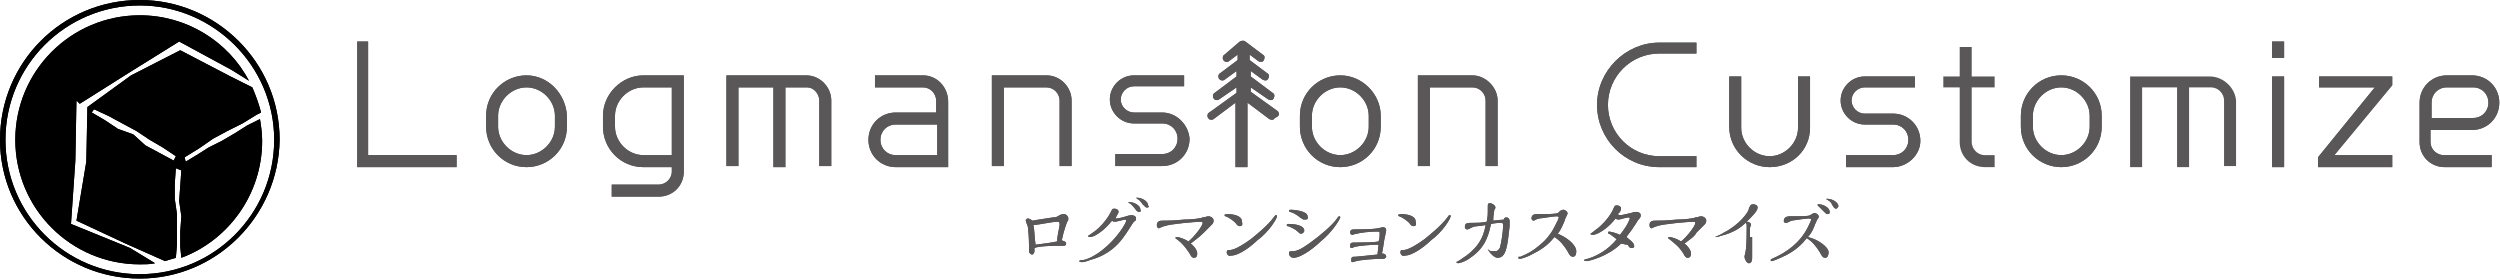 <svg width="359" height="40" viewBox="0 0 359 40" fill="none" xmlns="http://www.w3.org/2000/svg">
    <g clip-path="url(#clip0)">
        <path d="M75.608 10.823C72.471 10.823 69.804 13.333 69.804 16.628V18.196C69.804 21.333 72.314 24 75.608 24C78.745 24 81.412 21.49 81.412 18.196V16.628C81.255 13.49 78.745 10.823 75.608 10.823ZM79.686 18.196C79.686 20.392 77.804 22.274 75.608 22.274C73.412 22.274 71.529 20.392 71.529 18.196V16.628C71.529 14.431 73.412 12.549 75.608 12.549C77.804 12.549 79.686 14.431 79.686 16.628V18.196Z" fill="#595757"/>
        <path d="M192.471 10.823C189.333 10.823 186.667 13.333 186.667 16.628V18.196C186.667 21.333 189.177 24 192.471 24C195.608 24 198.275 21.49 198.275 18.196V16.628C198.275 13.49 195.608 10.823 192.471 10.823ZM196.549 18.196C196.549 20.392 194.667 22.274 192.471 22.274C190.275 22.274 188.392 20.392 188.392 18.196V16.628C188.392 14.431 190.275 12.549 192.471 12.549C194.667 12.549 196.549 14.431 196.549 16.628V18.196Z" fill="#595757"/>
        <path d="M183.529 16L179.608 13.177V12.549L182.118 14.274C182.431 14.431 182.745 14.431 182.902 14.118C183.059 13.804 183.059 13.49 182.745 13.333L179.608 10.98V10.196L181.333 11.451C181.647 11.608 181.961 11.608 182.118 11.294C182.274 10.98 182.274 10.667 181.961 10.51L179.451 8.627V7.843L180.706 8.784C181.02 8.941 181.333 8.941 181.49 8.627C181.647 8.314 181.647 8 181.333 7.843L178.823 5.961C178.667 5.804 178.353 5.804 178.039 5.961L175.843 7.843C175.529 8 175.529 8.471 175.686 8.627C175.843 8.941 176.314 8.941 176.471 8.784L177.725 7.843V8.627L175.216 10.51C174.902 10.667 174.902 11.137 175.059 11.294C175.216 11.608 175.686 11.608 175.843 11.451L177.569 10.196V10.98L174.431 13.333C174.118 13.49 174.118 13.961 174.274 14.118C174.431 14.431 174.902 14.431 175.059 14.274L177.569 12.549V13.333L173.647 16.157C173.333 16.314 173.333 16.784 173.49 16.941C173.647 17.255 174.118 17.255 174.274 17.098L177.412 14.745V24H179.137V14.745L182.274 17.098C182.588 17.255 182.902 17.255 183.059 16.941C183.843 16.628 183.686 16.314 183.529 16Z" fill="#595757"/>
        <path d="M86.588 16.628V18.196C86.588 21.333 89.098 24 92.392 24H96.471V24.628C96.471 25.726 95.529 26.51 94.588 26.51H87.843V28.235H94.588C96.627 28.235 98.196 26.667 98.196 24.628V10.823H92.392C89.255 10.823 86.588 13.49 86.588 16.628ZM96.471 22.274H92.392C90.196 22.274 88.314 20.392 88.314 18.196V16.628C88.314 14.431 90.196 12.549 92.392 12.549H96.471V22.274Z" fill="#595757"/>
        <path d="M115.765 10.823H112.627H104.314V23.843H106.039V12.549H111.059V24H112.784V12.549H115.922C116.863 12.549 117.647 13.49 117.647 14.431V23.843H119.373V14.431C119.373 12.549 117.804 10.823 115.765 10.823Z" fill="#595757"/>
        <path d="M211.451 10.823H203.608V23.843H205.333V12.549H211.451C212.549 12.549 213.333 13.49 213.333 14.431V23.843H215.059V14.431C215.059 12.549 213.333 10.823 211.451 10.823Z" fill="#595757"/>
        <path d="M150.275 10.823H142.431V23.843H144.157V12.549H150.275C151.373 12.549 152.157 13.49 152.157 14.431V23.843H153.882V14.431C153.882 12.549 152.314 10.823 150.275 10.823Z" fill="#595757"/>
        <path d="M132.549 10.823H125.647V12.549H132.549C133.647 12.549 134.431 13.49 134.431 14.431V16.157H128.627C126.431 16.157 124.706 17.882 124.706 20.078C124.706 22.274 126.431 24 128.627 24H136.157V14.588C136.157 12.549 134.588 10.823 132.549 10.823ZM134.431 22.274H128.627C127.372 22.274 126.431 21.333 126.431 20.078C126.431 18.823 127.372 17.882 128.627 17.882H134.588V22.274H134.431Z" fill="#595757"/>
        <path d="M166.902 16.157H162.824C161.882 16.157 160.941 15.373 160.941 14.274C160.941 13.333 161.726 12.392 162.824 12.392H170.039V10.823H162.824C160.941 10.823 159.373 12.392 159.373 14.274C159.373 16.157 160.941 17.726 162.824 17.726H166.902C168.157 17.726 169.098 18.667 169.098 19.922C169.098 21.177 168.157 22.118 166.902 22.118H160.157V23.843H166.902C169.098 23.843 170.824 22.118 170.824 19.922C170.667 17.882 168.941 16.157 166.902 16.157Z" fill="#595757"/>
        <path d="M52.863 5.961H51.294V24H65.569V22.274H52.863V5.961Z" fill="#595757"/>
        <path d="M243.608 24H238.274C233.255 24 229.333 19.922 229.333 15.059C229.333 10.196 233.412 6.118 238.274 6.118H243.608V7.686H238.274C234.196 7.686 230.902 10.98 230.902 15.059C230.902 19.137 234.196 22.431 238.274 22.431H243.608V24Z" fill="#595757"/>
        <path d="M254.118 24C250.98 24 248.314 21.49 248.314 18.196V10.98H250.039V18.353C250.039 20.549 251.921 22.431 254.118 22.431C256.314 22.431 258.196 20.549 258.196 18.353V10.98H259.921V18.353C259.921 21.49 257.412 24 254.118 24Z" fill="#595757"/>
        <path d="M296 24C292.863 24 290.196 21.49 290.196 18.196V16.628C290.196 13.49 292.706 10.823 296 10.823C299.137 10.823 301.804 13.333 301.804 16.628V18.196C301.804 21.49 299.137 24 296 24ZM296 12.549C293.804 12.549 291.922 14.431 291.922 16.628V18.196C291.922 20.392 293.804 22.274 296 22.274C298.196 22.274 300.078 20.392 300.078 18.196V16.628C300.078 14.431 298.196 12.549 296 12.549Z" fill="#595757"/>
        <path d="M328 10.98H326.274V24H328V10.98Z" fill="#595757"/>
        <path d="M328 5.961H326.274V8.314H328V5.961Z" fill="#595757"/>
        <path d="M271.843 24H265.098V22.274H271.843C273.098 22.274 274.039 21.333 274.039 20.078C274.039 18.823 273.098 17.882 271.843 17.882H267.765C265.882 17.882 264.314 16.314 264.314 14.431C264.314 12.549 265.882 10.98 267.765 10.98H274.98V12.549H267.765C266.823 12.549 265.882 13.333 265.882 14.431C265.882 15.373 266.667 16.314 267.765 16.314H271.843C274.039 16.314 275.765 18.039 275.765 20.235C275.765 22.274 273.882 24 271.843 24Z" fill="#595757"/>
        <path d="M357.961 24H351.059C349.02 24 347.451 22.431 347.451 20.392V14.745C347.451 12.549 349.176 10.823 351.372 10.823H354.98C357.176 10.823 358.902 12.549 358.902 14.745C358.902 16.941 357.176 18.667 354.98 18.667H349.02V20.392C349.02 21.49 349.961 22.274 350.902 22.274H357.804V24H357.961ZM349.176 16.941H355.137C356.392 16.941 357.333 16 357.333 14.745C357.333 13.49 356.392 12.549 355.137 12.549H351.372C350.118 12.549 349.176 13.49 349.176 14.745V16.941Z" fill="#595757"/>
        <path d="M343.529 10.98H333.02V12.549H341.02L332.863 22.588V24H343.529V22.274H335.216L343.529 12.235V10.98Z" fill="#595757"/>
        <path d="M147.765 35.137C147.765 34.039 147.608 32.627 147.608 32.627C147.608 32.471 147.294 31.843 147.294 31.686C147.294 31.529 147.451 31.373 147.608 31.373C147.765 31.373 148.079 31.529 148.235 31.686C149.02 31.529 149.333 31.529 151.216 31.216C151.529 31.216 151.686 31.216 152.157 30.902C152.471 30.745 152.628 30.745 152.784 30.745C153.098 30.745 153.412 31.059 153.412 31.373C153.412 31.529 153.412 31.686 153.255 31.843C153.255 31.843 152.784 32.941 152.471 34.51C152.784 34.667 153.098 34.667 153.098 34.98C153.098 34.98 153.098 35.294 152.784 35.294C152.784 35.294 152.157 35.294 152 35.294C151.686 35.294 149.333 35.294 148.549 35.608C148.549 35.765 148.549 35.922 148.549 36.078C148.549 36.235 148.392 36.549 148.235 36.549C147.922 36.549 147.765 36.235 147.765 36.078V35.137ZM152.157 32.314V32.157C152.157 31.843 152 31.843 151.843 31.843C151.059 31.843 149.02 32.314 148.392 32.314C148.549 32.784 148.549 34.196 148.706 35.137C150.118 34.98 151.059 34.824 151.843 34.667C151.686 34.353 152.157 32.627 152.157 32.314Z" fill="#595757"/>
        <path d="M160.157 31.372C160.314 31.372 160.784 31.372 161.726 31.059C162.196 30.902 162.353 30.902 162.51 30.902C162.824 30.902 163.137 31.059 163.137 31.372C163.137 31.529 163.137 31.686 162.824 31.843C162.667 32 161.726 33.569 161.569 33.725C160.941 34.667 159.529 36.549 156.549 37.333C156.549 37.333 155.765 37.647 155.451 37.647C155.294 37.647 154.98 37.647 154.98 37.49C154.98 37.49 154.98 37.333 155.608 37.333C156.392 37.176 157.49 36.549 158.275 35.922C160.471 34.196 161.726 32 161.726 31.686C161.726 31.529 161.569 31.529 161.569 31.529C161.412 31.529 160.314 31.843 160.157 31.843C160 31.843 159.843 31.843 159.686 31.686C158.588 33.098 157.177 34.039 156.549 34.039C156.549 34.039 156.235 34.039 156.235 33.882L156.706 33.569C158.431 32.471 159.373 30.745 159.529 30.431C159.686 30.118 159.686 29.961 160 29.961C160.314 29.961 160.628 30.118 160.628 30.431C160.628 30.588 160.471 30.745 160.157 31.372C160 31.372 160 31.216 160.157 31.372ZM163.608 30.431C163.451 30.431 163.294 30.431 162.98 29.961C162.98 29.961 162.51 29.333 162.196 29.177C162.196 29.177 162.039 29.177 162.039 29.02H162.196C162.824 29.02 163.765 29.49 163.765 30.118C163.922 30.274 163.765 30.431 163.608 30.431ZM164.706 29.804C164.549 29.804 164.549 29.804 164.078 29.333C163.765 28.863 163.608 28.706 163.294 28.549L163.137 28.392H163.294C163.922 28.392 164.863 28.863 164.863 29.49C165.02 29.647 165.02 29.804 164.706 29.804Z" fill="#595757"/>
        <path d="M170.98 34.98C171.451 35.294 171.922 35.922 171.922 36.392C171.922 36.549 171.922 37.02 171.451 37.02C171.137 37.02 170.98 36.706 170.824 36.392C170.51 35.922 170.196 35.451 169.569 34.824C169.412 34.667 168.784 34.196 168.784 34.196C168.784 34.196 168.784 34.039 168.941 34.039C169.255 34.039 169.882 34.196 170.667 34.667C171.451 34.039 172.706 32.471 172.706 32C172.706 31.843 172.549 31.843 172.392 31.843C171.765 31.843 168 32.157 167.216 32.471C167.059 32.471 166.431 32.784 166.431 32.784C166.275 32.784 166.118 32.627 166.118 32.314C166.118 31.686 166.745 31.686 166.902 31.686C167.686 31.686 168.471 31.686 170.039 31.529C170.98 31.529 172.549 31.373 172.706 31.216C173.02 31.216 173.333 31.059 173.49 31.059C173.961 31.059 174.275 31.373 174.275 31.686C174.275 32 174.118 32.157 173.961 32.314C173.804 32.471 173.02 33.255 172.863 33.412C172.235 34.039 171.765 34.353 170.98 34.98Z" fill="#595757"/>
        <path d="M178.039 32.471C177.882 32.471 177.725 32.471 177.412 32C177.098 31.686 176.471 31.216 176 31.059C176 31.059 175.843 31.059 175.843 30.902C175.843 30.745 176.157 30.745 176.314 30.745C176.941 30.745 178.353 30.902 178.353 31.843C178.51 32.471 178.196 32.471 178.039 32.471ZM176.157 36.235C176.157 35.922 176.314 35.922 176.314 35.922C176.784 35.922 177.412 35.922 179.608 34.353C180.392 33.725 182.118 32.314 182.902 31.216C183.059 31.059 183.059 30.902 183.216 30.902C183.373 30.902 183.373 30.902 183.373 31.059C183.373 31.373 182.275 33.255 180.549 34.51C179.922 35.137 178.039 36.706 176.784 36.706C176.471 36.863 176.157 36.549 176.157 36.235Z" fill="#595757"/>
        <path d="M186.824 33.569C186.667 33.569 186.51 33.412 186.353 33.255C186.039 32.941 185.412 32.627 184.941 32.471C184.784 32.471 184.784 32.471 184.784 32.314C184.784 32.157 184.941 32.157 184.941 32.157C186.667 32.157 187.294 32.627 187.294 33.098C187.294 33.412 186.98 33.569 186.824 33.569ZM189.647 34.667C189.02 35.294 186.981 37.02 185.726 37.02C185.412 37.02 185.098 36.706 185.098 36.392C185.098 36.235 185.098 36.078 185.412 36.078C186.039 36.078 186.51 36.078 188.392 34.667C189.49 33.882 191.373 32.314 192 31.372C192.157 31.059 192.314 31.059 192.314 31.059C192.471 31.059 192.471 31.216 192.471 31.216C192.314 31.686 191.216 33.412 189.647 34.667ZM187.294 31.529C187.137 31.529 187.137 31.529 186.667 31.216C186.51 31.059 185.882 30.588 185.255 30.431C185.098 30.431 185.098 30.274 185.098 30.274C185.098 30.118 185.255 30.118 185.412 30.118C185.726 30.118 187.765 30.274 187.765 31.059C187.922 31.529 187.608 31.529 187.294 31.529Z" fill="#595757"/>
        <path d="M198.118 33.569C198.118 33.255 198.118 33.255 197.647 33.255C196.706 33.255 195.294 33.412 194.823 33.569C194.667 33.569 194.196 33.725 194.196 33.725C194.039 33.725 193.882 33.569 193.882 33.412C193.882 32.941 194.196 32.941 194.51 32.941C195.294 32.941 197.02 32.941 197.804 32.784C197.961 32.784 198.431 32.627 198.588 32.627C198.902 32.627 199.059 32.784 199.059 33.098L198.902 33.882C198.745 34.353 198.588 36.078 198.431 36.392C198.745 36.392 199.059 36.549 199.059 36.863C199.059 37.02 198.745 37.176 198.745 37.176H198.431C198.274 37.176 198.118 37.176 197.961 37.176C197.333 37.176 195.294 37.333 194.823 37.49C194.667 37.49 194.353 37.647 194.196 37.647C194.039 37.647 194.039 37.49 194.039 37.333C194.039 36.863 194.196 36.863 194.667 36.863C194.824 36.863 196.235 36.706 197.804 36.549L197.961 35.137C196.863 35.137 195.137 35.294 194.51 35.451C194.196 35.608 194.196 35.608 194.039 35.608C193.882 35.608 193.882 35.451 193.882 35.294C193.882 34.824 194.039 34.824 194.823 34.824C195.451 34.824 197.333 34.824 197.961 34.667C198.118 34.353 198.118 33.725 198.118 33.569Z" fill="#595757"/>
        <path d="M202.98 32.471C202.824 32.471 202.667 32.471 202.353 32C202.039 31.686 201.412 31.216 200.941 31.059C200.941 31.059 200.784 31.059 200.784 30.902C200.784 30.745 201.098 30.745 201.255 30.745C201.882 30.745 203.294 30.902 203.294 31.843C203.451 32.471 203.137 32.471 202.98 32.471ZM201.098 36.235C201.098 35.922 201.255 35.922 201.255 35.922C201.725 35.922 202.353 35.922 204.549 34.353C205.333 33.725 207.059 32.314 207.843 31.216C208 31.059 208 30.902 208.157 30.902C208.314 30.902 208.314 30.902 208.314 31.059C208.314 31.373 207.216 33.255 205.49 34.51C204.863 35.137 202.98 36.706 201.725 36.706C201.412 36.863 201.098 36.549 201.098 36.235Z" fill="#595757"/>
        <path d="M216.314 31.216C216.627 31.216 216.784 31.529 216.784 31.686C216.784 31.686 216.784 31.843 216.784 32C216.784 32 216.784 32.314 216.784 32.471C216.471 35.294 216.314 37.02 215.059 37.02C214.431 37.02 213.647 35.922 213.647 35.765L213.804 35.922C213.961 36.078 214.275 36.078 214.588 36.078C214.902 36.078 215.059 36.078 215.373 35.608C215.529 35.137 215.843 33.412 215.843 32.314C215.843 32 215.686 32 215.529 32C215.373 32 214.902 32 214.118 32.157C213.804 33.412 213.49 35.451 211.137 37.02C210.353 37.647 209.412 37.804 209.412 37.804C209.255 37.804 209.098 37.647 209.098 37.647C209.098 37.647 209.726 37.333 209.882 37.176C211.922 35.922 213.02 34.353 213.333 32.314C212.706 32.471 211.608 32.471 211.451 32.627C210.824 32.941 210.824 32.941 210.667 32.941C210.51 32.941 210.353 32.784 210.353 32.627C210.353 32 210.667 32 211.608 32C212.079 32 212.706 32 213.49 31.843C213.647 31.059 213.647 30.902 213.647 29.647C213.647 29.333 213.647 29.177 213.961 29.177C214.275 29.177 214.745 29.49 214.745 29.804C214.745 29.961 214.588 30.118 214.588 30.118C214.431 31.059 214.431 31.372 214.431 31.686C214.431 31.686 215.686 31.529 216 31.529C215.843 31.372 216.157 31.216 216.314 31.216Z" fill="#595757"/>
        <path d="M226.353 36.078C226.353 36.235 226.353 36.863 225.882 36.863C225.569 36.863 225.412 36.706 225.098 36.078C224.628 35.294 224 34.51 223.216 34.039C222.588 34.824 221.804 35.608 220.235 36.392C219.137 37.02 218.353 37.176 218.196 37.176C218.196 37.176 218.039 37.176 218.039 37.02C218.039 36.863 218.039 36.863 218.353 36.863C219.451 36.392 220.079 36.078 221.177 35.137C222.902 33.725 223.373 32.157 223.686 31.686C223.686 31.529 223.843 31.372 223.843 31.216C223.843 31.059 223.529 31.059 223.529 31.059C223.059 31.059 221.333 31.372 221.02 31.372C220.392 31.529 220.392 31.686 220.235 31.686C220.079 31.686 219.922 31.529 219.922 31.372C219.922 30.902 220.235 30.745 220.706 30.745H221.647C221.804 30.745 223.529 30.745 223.686 30.588C223.686 30.588 224 30.431 224 30.274C224.157 30.274 224.314 30.118 224.471 30.118C224.784 30.118 225.098 30.431 225.098 30.588C225.098 30.745 225.098 30.745 224.784 31.372L224.628 31.843C224.157 32.941 223.843 33.412 223.686 33.569C224.941 34.039 226.353 35.137 226.353 36.078Z" fill="#595757"/>
        <path d="M232.784 34.98C230.902 36.863 228.079 37.49 227.922 37.49C227.765 37.49 227.451 37.49 227.451 37.333C227.451 37.333 227.765 37.176 227.922 37.176C230.118 36.549 231.529 35.137 232.157 34.353C231.529 33.882 231.373 33.725 231.059 33.569C231.059 33.569 230.902 33.569 230.902 33.412C230.902 33.412 230.902 33.255 231.059 33.255C231.216 33.255 232 33.412 232.628 33.725C233.882 32.157 234.039 31.372 234.039 31.372C234.039 31.216 233.882 31.216 233.882 31.216C233.569 31.216 232.627 31.529 232.471 31.529C232.314 31.529 232.157 31.529 232 31.372C231.059 32.627 229.49 33.725 228.706 33.725C228.706 33.725 228.392 33.725 228.392 33.569C228.392 33.569 228.863 33.255 229.02 33.098C230.588 32 231.529 30.431 231.686 29.961C231.843 29.647 231.843 29.49 232.157 29.49C232.471 29.49 232.784 29.647 232.784 29.961C232.784 30.118 232.628 30.431 232.628 30.431L232.314 30.745C232.314 30.745 232.471 30.902 232.628 30.902C232.941 30.902 233.412 30.745 234.196 30.588C234.667 30.431 234.824 30.431 234.98 30.431C235.294 30.431 235.608 30.588 235.608 30.902C235.608 31.059 235.608 31.216 235.294 31.529C235.137 31.686 234.824 32.314 234.667 32.471C234.196 33.255 233.726 33.725 233.569 34.039C233.882 34.353 234.667 34.824 234.667 35.294C234.667 35.451 234.667 35.608 234.353 35.608C234.039 35.608 234.039 35.608 233.726 35.137C233.255 35.137 233.098 34.98 232.784 34.98Z" fill="#595757"/>
        <path d="M241.882 34.98C242.353 35.294 242.824 35.922 242.824 36.392C242.824 36.549 242.824 37.02 242.353 37.02C242.039 37.02 241.882 36.706 241.726 36.392C241.412 35.922 241.098 35.451 240.314 34.824C240.157 34.667 239.529 34.196 239.529 34.196C239.529 34.196 239.529 34.039 239.686 34.039C240 34.039 240.627 34.196 241.412 34.667C242.196 34.039 243.451 32.471 243.451 32C243.451 31.843 243.294 31.843 243.137 31.843C242.51 31.843 238.745 32.157 237.961 32.471C237.804 32.471 237.177 32.784 237.177 32.784C237.02 32.784 236.863 32.627 236.863 32.314C236.863 31.686 237.49 31.686 237.647 31.686C238.431 31.686 239.216 31.686 240.784 31.529C241.726 31.529 243.294 31.373 243.451 31.216C243.765 31.216 244.078 31.059 244.235 31.059C244.706 31.059 245.02 31.373 245.02 31.686C245.02 32 244.863 32.157 244.706 32.314C244.549 32.471 243.765 33.255 243.608 33.412C243.294 34.039 242.667 34.353 241.882 34.98Z" fill="#595757"/>
        <path d="M251.608 34.039C251.608 34.51 251.608 36.549 251.608 37.02C251.608 37.176 251.608 37.804 251.137 37.804C250.824 37.804 250.51 37.176 250.51 36.863C250.51 36.706 250.667 36.235 250.667 36.078C250.824 35.451 250.824 33.098 250.824 32.627C250.824 32.157 250.824 32.157 250.667 32C250.196 32.471 249.098 33.412 247.059 33.882C246.745 34.039 246.431 34.039 246.431 34.039C246.275 34.039 246.275 34.039 246.275 34.039C246.275 34.039 247.373 33.569 247.529 33.412C249.726 32.314 251.137 30.431 251.137 29.961C251.294 29.647 251.294 29.333 251.765 29.333C252.078 29.333 252.392 29.49 252.392 29.804C252.392 30.274 251.765 30.902 250.824 31.843C251.137 31.843 251.451 32 251.451 32.314C251.451 32.314 251.294 32.627 251.294 32.784V34.039H251.608Z" fill="#595757"/>
        <path d="M262.588 36.235C262.588 36.235 262.588 37.02 262.118 37.02C261.804 37.02 261.647 36.863 261.333 36.235C260.863 35.451 260.235 34.667 259.451 34.196C258.824 34.98 257.882 36.078 255.686 37.02C255.373 37.176 254.588 37.49 254.431 37.49C254.275 37.49 254.275 37.49 254.275 37.333C254.275 37.176 254.431 37.176 254.431 37.176C256.627 36.235 258.51 34.824 259.608 32.627C259.765 32.314 260.078 31.686 260.078 31.529C260.078 31.372 259.765 31.372 259.765 31.372C259.137 31.372 257.412 31.686 257.255 31.686C256.627 32 256.627 32 256.471 32C256.157 32 256.157 31.843 256.157 31.686C256.157 31.216 256.627 31.059 256.941 31.059C257.098 31.059 257.569 31.059 257.726 31.059C258.51 31.059 259.765 31.059 259.922 30.902C260.235 30.745 260.392 30.588 260.549 30.588C260.863 30.588 261.176 30.902 261.176 31.059C261.176 31.216 261.176 31.216 260.863 31.686C260.863 31.843 260.549 32.314 260.549 32.471C260.235 33.255 259.922 33.725 259.608 34.039C261.02 34.353 262.588 35.451 262.588 36.235ZM262.431 30.745C262.275 30.745 262.275 30.745 261.804 30.274C261.49 29.961 261.333 29.804 261.02 29.49C261.02 29.49 261.02 29.49 261.02 29.333C261.02 29.333 261.02 29.333 261.176 29.333C261.804 29.333 262.745 29.804 262.745 30.431C262.745 30.588 262.745 30.745 262.431 30.745ZM263.686 29.961C263.529 29.961 263.373 29.961 263.059 29.333C263.059 29.177 262.745 28.863 262.431 28.706C262.431 28.706 262.275 28.706 262.275 28.549C262.275 28.549 262.275 28.549 262.431 28.549C263.059 28.549 264 29.02 264 29.647C263.843 29.804 263.843 29.961 263.686 29.961Z" fill="#595757"/>
        <path d="M10.196 32.157L10.823 23.059L10.98 14.431L11.451 14.902L18.667 10.353L25.726 5.961L33.255 10.039L35.765 11.608C32.784 5.961 26.823 2.196 20.078 2.196C10.196 2.196 2.196 10.196 2.196 20.078C2.196 29.961 10.196 37.961 20.078 37.961C20.863 37.961 21.49 37.961 22.274 37.804L18.667 35.608L10.196 32.157Z" fill="black"/>
        <path d="M25.882 7.216L18.823 10.823L12.549 15.373L12.392 23.216L10.98 31.686L18.039 34.98L23.686 37.49C24.157 37.333 24.784 37.176 25.255 37.02L25.412 35.137V32.941V30.745L25.098 28.549V26.353L25.255 24.157L26.039 24.471L25.882 26.667L25.725 28.863L26.039 31.059L25.882 33.255V35.451L26.039 37.02C32.784 34.51 37.647 27.922 37.647 20.235C37.647 19.137 37.49 18.039 37.333 17.098L35.451 18.039L33.725 19.137L31.843 20.235L29.961 21.176L28.235 22.274L26.667 23.216L26.51 22.588L28.549 21.333L30.588 19.922L32.627 18.823L34.824 17.725L36.863 16.471L37.49 16.157C37.176 14.902 36.706 13.647 36.235 12.549L33.098 10.98L25.882 7.216ZM24.941 23.059L22.902 21.961L20.863 20.863L19.137 19.294L16.941 18.51L15.059 17.255L13.176 16.157L13.49 15.686L15.529 16.627L17.569 17.725L19.608 18.823L21.49 20.078L23.372 21.176L25.255 22.431L24.941 23.059Z" fill="black"/>
        <path d="M20.078 40C8.941 40 0 31.059 0 20.078C0 8.941 8.941 0 20.078 0C31.059 0 40.157 8.941 40.157 20.078C40 31.059 31.059 40 20.078 40ZM20.078 0.784C9.412 0.784 0.784 9.412 0.784 20.078C0.784 30.745 9.412 39.373 20.078 39.373C30.745 39.373 39.373 30.745 39.373 20.078C39.373 9.412 30.588 0.784 20.078 0.784Z" fill="black"/>
        <path d="M75.608 10.823C72.471 10.823 69.804 13.333 69.804 16.628V18.196C69.804 21.333 72.314 24 75.608 24C78.745 24 81.412 21.49 81.412 18.196V16.628C81.255 13.49 78.745 10.823 75.608 10.823ZM79.686 18.196C79.686 20.392 77.804 22.274 75.608 22.274C73.412 22.274 71.529 20.392 71.529 18.196V16.628C71.529 14.431 73.412 12.549 75.608 12.549C77.804 12.549 79.686 14.431 79.686 16.628V18.196Z" fill="#595757"/>
        <path d="M192.471 10.823C189.333 10.823 186.667 13.333 186.667 16.628V18.196C186.667 21.333 189.177 24 192.471 24C195.608 24 198.275 21.49 198.275 18.196V16.628C198.275 13.49 195.608 10.823 192.471 10.823ZM196.549 18.196C196.549 20.392 194.667 22.274 192.471 22.274C190.275 22.274 188.392 20.392 188.392 18.196V16.628C188.392 14.431 190.275 12.549 192.471 12.549C194.667 12.549 196.549 14.431 196.549 16.628V18.196Z" fill="#595757"/>
        <path d="M183.529 16L179.608 13.177V12.549L182.118 14.274C182.431 14.431 182.745 14.431 182.902 14.118C183.059 13.804 183.059 13.49 182.745 13.333L179.608 10.98V10.196L181.333 11.451C181.647 11.608 181.961 11.608 182.118 11.294C182.274 10.98 182.274 10.667 181.961 10.51L179.451 8.627V7.843L180.706 8.784C181.02 8.941 181.333 8.941 181.49 8.627C181.647 8.314 181.647 8 181.333 7.843L178.823 5.961C178.667 5.804 178.353 5.804 178.039 5.961L175.843 7.843C175.529 8 175.529 8.471 175.686 8.627C175.843 8.941 176.314 8.941 176.471 8.784L177.725 7.843V8.627L175.216 10.51C174.902 10.667 174.902 11.137 175.059 11.294C175.216 11.608 175.686 11.608 175.843 11.451L177.569 10.196V10.98L174.431 13.333C174.118 13.49 174.118 13.961 174.274 14.118C174.431 14.431 174.902 14.431 175.059 14.274L177.569 12.549V13.333L173.647 16.157C173.333 16.314 173.333 16.784 173.49 16.941C173.647 17.255 174.118 17.255 174.274 17.098L177.412 14.745V24H179.137V14.745L182.274 17.098C182.588 17.255 182.902 17.255 183.059 16.941C183.843 16.628 183.686 16.314 183.529 16Z" fill="#595757"/>
        <path d="M86.588 16.628V18.196C86.588 21.333 89.098 24 92.392 24H96.471V24.628C96.471 25.726 95.529 26.51 94.588 26.51H87.843V28.235H94.588C96.627 28.235 98.196 26.667 98.196 24.628V10.823H92.392C89.255 10.823 86.588 13.49 86.588 16.628ZM96.471 22.274H92.392C90.196 22.274 88.314 20.392 88.314 18.196V16.628C88.314 14.431 90.196 12.549 92.392 12.549H96.471V22.274Z" fill="#595757"/>
        <path d="M115.765 10.823H112.627H104.314V23.843H106.039V12.549H111.059V24H112.784V12.549H115.922C116.863 12.549 117.647 13.49 117.647 14.431V23.843H119.373V14.431C119.373 12.549 117.804 10.823 115.765 10.823Z" fill="#595757"/>
        <path d="M211.451 10.823H203.608V23.843H205.333V12.549H211.451C212.549 12.549 213.333 13.49 213.333 14.431V23.843H215.059V14.431C215.059 12.549 213.333 10.823 211.451 10.823Z" fill="#595757"/>
        <path d="M150.275 10.823H142.431V23.843H144.157V12.549H150.275C151.373 12.549 152.157 13.49 152.157 14.431V23.843H153.882V14.431C153.882 12.549 152.314 10.823 150.275 10.823Z" fill="#595757"/>
        <path d="M132.549 10.823H125.647V12.549H132.549C133.647 12.549 134.431 13.49 134.431 14.431V16.157H128.627C126.431 16.157 124.706 17.882 124.706 20.078C124.706 22.274 126.431 24 128.627 24H136.157V14.588C136.157 12.549 134.588 10.823 132.549 10.823ZM134.431 22.274H128.627C127.372 22.274 126.431 21.333 126.431 20.078C126.431 18.823 127.372 17.882 128.627 17.882H134.588V22.274H134.431Z" fill="#595757"/>
        <path d="M166.902 16.157H162.824C161.882 16.157 160.941 15.373 160.941 14.274C160.941 13.333 161.726 12.392 162.824 12.392H170.039V10.823H162.824C160.941 10.823 159.373 12.392 159.373 14.274C159.373 16.157 160.941 17.726 162.824 17.726H166.902C168.157 17.726 169.098 18.667 169.098 19.922C169.098 21.177 168.157 22.118 166.902 22.118H160.157V23.843H166.902C169.098 23.843 170.824 22.118 170.824 19.922C170.667 17.882 168.941 16.157 166.902 16.157Z" fill="#595757"/>
        <path d="M52.863 5.961H51.294V24H65.569V22.274H52.863V5.961Z" fill="#595757"/>
        <path d="M243.608 24H238.274C233.255 24 229.333 19.922 229.333 15.059C229.333 10.196 233.412 6.118 238.274 6.118H243.608V7.686H238.274C234.196 7.686 230.902 10.98 230.902 15.059C230.902 19.137 234.196 22.431 238.274 22.431H243.608V24Z" fill="#595757"/>
        <path d="M317.333 10.98H314.196H305.882V24H307.608V12.549H312.627V24H314.353V12.549H317.49C318.588 12.549 319.373 13.49 319.373 14.431V23.843H321.098V14.431C320.941 12.549 319.216 10.98 317.333 10.98Z" fill="#595757"/>
        <path d="M254.118 24C250.98 24 248.314 21.49 248.314 18.196V10.98H250.039V18.353C250.039 20.549 251.921 22.431 254.118 22.431C256.314 22.431 258.196 20.549 258.196 18.353V10.98H259.921V18.353C259.921 21.49 257.412 24 254.118 24Z" fill="#595757"/>
        <path d="M296 24C292.863 24 290.196 21.49 290.196 18.196V16.628C290.196 13.49 292.706 10.823 296 10.823C299.137 10.823 301.804 13.333 301.804 16.628V18.196C301.804 21.49 299.137 24 296 24ZM296 12.549C293.804 12.549 291.922 14.431 291.922 16.628V18.196C291.922 20.392 293.804 22.274 296 22.274C298.196 22.274 300.078 20.392 300.078 18.196V16.628C300.078 14.431 298.196 12.549 296 12.549Z" fill="#595757"/>
        <path d="M328 10.98H326.274V24H328V10.98Z" fill="#595757"/>
        <path d="M328 5.961H326.274V8.314H328V5.961Z" fill="#595757"/>
        <path d="M271.843 24H265.098V22.274H271.843C273.098 22.274 274.039 21.333 274.039 20.078C274.039 18.823 273.098 17.882 271.843 17.882H267.765C265.882 17.882 264.314 16.314 264.314 14.431C264.314 12.549 265.882 10.98 267.765 10.98H274.98V12.549H267.765C266.823 12.549 265.882 13.333 265.882 14.431C265.882 15.373 266.667 16.314 267.765 16.314H271.843C274.039 16.314 275.765 18.039 275.765 20.235C275.765 22.274 273.882 24 271.843 24Z" fill="#595757"/>
        <path d="M357.961 24H351.059C349.02 24 347.451 22.431 347.451 20.392V14.745C347.451 12.549 349.176 10.823 351.372 10.823H354.98C357.176 10.823 358.902 12.549 358.902 14.745C358.902 16.941 357.176 18.667 354.98 18.667H349.02V20.392C349.02 21.49 349.961 22.274 350.902 22.274H357.804V24H357.961ZM349.176 16.941H355.137C356.392 16.941 357.333 16 357.333 14.745C357.333 13.49 356.392 12.549 355.137 12.549H351.372C350.118 12.549 349.176 13.49 349.176 14.745V16.941Z" fill="#595757"/>
        <path d="M286.431 12.549V10.98H283.137V6.745H281.412V10.98H279.059V12.549H281.412V20.392C281.412 22.431 282.98 24 285.019 24H286.431V22.274H285.019C283.921 22.274 283.137 21.333 283.137 20.392V12.549H286.431Z" fill="#595757"/>
        <path d="M343.529 10.98H333.02V12.549H341.02L332.863 22.588V24H343.529V22.274H335.216L343.529 12.235V10.98Z" fill="#595757"/>
        <path d="M147.765 35.137C147.765 34.039 147.608 32.627 147.608 32.627C147.608 32.471 147.294 31.843 147.294 31.686C147.294 31.529 147.451 31.373 147.608 31.373C147.765 31.373 148.079 31.529 148.235 31.686C149.02 31.529 149.333 31.529 151.216 31.216C151.529 31.216 151.686 31.216 152.157 30.902C152.471 30.745 152.628 30.745 152.784 30.745C153.098 30.745 153.412 31.059 153.412 31.373C153.412 31.529 153.412 31.686 153.255 31.843C153.255 31.843 152.784 32.941 152.471 34.51C152.784 34.667 153.098 34.667 153.098 34.98C153.098 34.98 153.098 35.294 152.784 35.294C152.784 35.294 152.157 35.294 152 35.294C151.686 35.294 149.333 35.294 148.549 35.608C148.549 35.765 148.549 35.922 148.549 36.078C148.549 36.235 148.392 36.549 148.235 36.549C147.922 36.549 147.765 36.235 147.765 36.078V35.137ZM152.157 32.314V32.157C152.157 31.843 152 31.843 151.843 31.843C151.059 31.843 149.02 32.314 148.392 32.314C148.549 32.784 148.549 34.196 148.706 35.137C150.118 34.98 151.059 34.824 151.843 34.667C151.686 34.353 152.157 32.627 152.157 32.314Z" fill="#595757"/>
        <path d="M160.157 31.372C160.314 31.372 160.784 31.372 161.726 31.059C162.196 30.902 162.353 30.902 162.51 30.902C162.824 30.902 163.137 31.059 163.137 31.372C163.137 31.529 163.137 31.686 162.824 31.843C162.667 32 161.726 33.569 161.569 33.725C160.941 34.667 159.529 36.549 156.549 37.333C156.549 37.333 155.765 37.647 155.451 37.647C155.294 37.647 154.98 37.647 154.98 37.49C154.98 37.49 154.98 37.333 155.608 37.333C156.392 37.176 157.49 36.549 158.275 35.922C160.471 34.196 161.726 32 161.726 31.686C161.726 31.529 161.569 31.529 161.569 31.529C161.412 31.529 160.314 31.843 160.157 31.843C160 31.843 159.843 31.843 159.686 31.686C158.588 33.098 157.177 34.039 156.549 34.039C156.549 34.039 156.235 34.039 156.235 33.882L156.706 33.569C158.431 32.471 159.373 30.745 159.529 30.431C159.686 30.118 159.686 29.961 160 29.961C160.314 29.961 160.628 30.118 160.628 30.431C160.628 30.588 160.471 30.745 160.157 31.372C160 31.372 160 31.216 160.157 31.372ZM163.608 30.431C163.451 30.431 163.294 30.431 162.98 29.961C162.98 29.961 162.51 29.333 162.196 29.177C162.196 29.177 162.039 29.177 162.039 29.02H162.196C162.824 29.02 163.765 29.49 163.765 30.118C163.922 30.274 163.765 30.431 163.608 30.431ZM164.706 29.804C164.549 29.804 164.549 29.804 164.078 29.333C163.765 28.863 163.608 28.706 163.294 28.549L163.137 28.392H163.294C163.922 28.392 164.863 28.863 164.863 29.49C165.02 29.647 165.02 29.804 164.706 29.804Z" fill="#595757"/>
        <path d="M170.98 34.98C171.451 35.294 171.922 35.922 171.922 36.392C171.922 36.549 171.922 37.02 171.451 37.02C171.137 37.02 170.98 36.706 170.824 36.392C170.51 35.922 170.196 35.451 169.569 34.824C169.412 34.667 168.784 34.196 168.784 34.196C168.784 34.196 168.784 34.039 168.941 34.039C169.255 34.039 169.882 34.196 170.667 34.667C171.451 34.039 172.706 32.471 172.706 32C172.706 31.843 172.549 31.843 172.392 31.843C171.765 31.843 168 32.157 167.216 32.471C167.059 32.471 166.431 32.784 166.431 32.784C166.275 32.784 166.118 32.627 166.118 32.314C166.118 31.686 166.745 31.686 166.902 31.686C167.686 31.686 168.471 31.686 170.039 31.529C170.98 31.529 172.549 31.373 172.706 31.216C173.02 31.216 173.333 31.059 173.49 31.059C173.961 31.059 174.275 31.373 174.275 31.686C174.275 32 174.118 32.157 173.961 32.314C173.804 32.471 173.02 33.255 172.863 33.412C172.235 34.039 171.765 34.353 170.98 34.98Z" fill="#595757"/>
        <path d="M178.039 32.471C177.882 32.471 177.725 32.471 177.412 32C177.098 31.686 176.471 31.216 176 31.059C176 31.059 175.843 31.059 175.843 30.902C175.843 30.745 176.157 30.745 176.314 30.745C176.941 30.745 178.353 30.902 178.353 31.843C178.51 32.471 178.196 32.471 178.039 32.471ZM176.157 36.235C176.157 35.922 176.314 35.922 176.314 35.922C176.784 35.922 177.412 35.922 179.608 34.353C180.392 33.725 182.118 32.314 182.902 31.216C183.059 31.059 183.059 30.902 183.216 30.902C183.373 30.902 183.373 30.902 183.373 31.059C183.373 31.373 182.275 33.255 180.549 34.51C179.922 35.137 178.039 36.706 176.784 36.706C176.471 36.863 176.157 36.549 176.157 36.235Z" fill="#595757"/>
        <path d="M186.824 33.569C186.667 33.569 186.51 33.412 186.353 33.255C186.039 32.941 185.412 32.627 184.941 32.471C184.784 32.471 184.784 32.471 184.784 32.314C184.784 32.157 184.941 32.157 184.941 32.157C186.667 32.157 187.294 32.627 187.294 33.098C187.294 33.412 186.98 33.569 186.824 33.569ZM189.647 34.667C189.02 35.294 186.981 37.02 185.726 37.02C185.412 37.02 185.098 36.706 185.098 36.392C185.098 36.235 185.098 36.078 185.412 36.078C186.039 36.078 186.51 36.078 188.392 34.667C189.49 33.882 191.373 32.314 192 31.372C192.157 31.059 192.314 31.059 192.314 31.059C192.471 31.059 192.471 31.216 192.471 31.216C192.314 31.686 191.216 33.412 189.647 34.667ZM187.294 31.529C187.137 31.529 187.137 31.529 186.667 31.216C186.51 31.059 185.882 30.588 185.255 30.431C185.098 30.431 185.098 30.274 185.098 30.274C185.098 30.118 185.255 30.118 185.412 30.118C185.726 30.118 187.765 30.274 187.765 31.059C187.922 31.529 187.608 31.529 187.294 31.529Z" fill="#595757"/>
        <path d="M198.118 33.569C198.118 33.255 198.118 33.255 197.647 33.255C196.706 33.255 195.294 33.412 194.823 33.569C194.667 33.569 194.196 33.725 194.196 33.725C194.039 33.725 193.882 33.569 193.882 33.412C193.882 32.941 194.196 32.941 194.51 32.941C195.294 32.941 197.02 32.941 197.804 32.784C197.961 32.784 198.431 32.627 198.588 32.627C198.902 32.627 199.059 32.784 199.059 33.098L198.902 33.882C198.745 34.353 198.588 36.078 198.431 36.392C198.745 36.392 199.059 36.549 199.059 36.863C199.059 37.02 198.745 37.176 198.745 37.176H198.431C198.274 37.176 198.118 37.176 197.961 37.176C197.333 37.176 195.294 37.333 194.823 37.49C194.667 37.49 194.353 37.647 194.196 37.647C194.039 37.647 194.039 37.49 194.039 37.333C194.039 36.863 194.196 36.863 194.667 36.863C194.824 36.863 196.235 36.706 197.804 36.549L197.961 35.137C196.863 35.137 195.137 35.294 194.51 35.451C194.196 35.608 194.196 35.608 194.039 35.608C193.882 35.608 193.882 35.451 193.882 35.294C193.882 34.824 194.039 34.824 194.823 34.824C195.451 34.824 197.333 34.824 197.961 34.667C198.118 34.353 198.118 33.725 198.118 33.569Z" fill="#595757"/>
        <path d="M202.98 32.471C202.824 32.471 202.667 32.471 202.353 32C202.039 31.686 201.412 31.216 200.941 31.059C200.941 31.059 200.784 31.059 200.784 30.902C200.784 30.745 201.098 30.745 201.255 30.745C201.882 30.745 203.294 30.902 203.294 31.843C203.451 32.471 203.137 32.471 202.98 32.471ZM201.098 36.235C201.098 35.922 201.255 35.922 201.255 35.922C201.725 35.922 202.353 35.922 204.549 34.353C205.333 33.725 207.059 32.314 207.843 31.216C208 31.059 208 30.902 208.157 30.902C208.314 30.902 208.314 30.902 208.314 31.059C208.314 31.373 207.216 33.255 205.49 34.51C204.863 35.137 202.98 36.706 201.725 36.706C201.412 36.863 201.098 36.549 201.098 36.235Z" fill="#595757"/>
        <path d="M216.314 31.216C216.627 31.216 216.784 31.529 216.784 31.686C216.784 31.686 216.784 31.843 216.784 32C216.784 32 216.784 32.314 216.784 32.471C216.471 35.294 216.314 37.02 215.059 37.02C214.431 37.02 213.647 35.922 213.647 35.765L213.804 35.922C213.961 36.078 214.275 36.078 214.588 36.078C214.902 36.078 215.059 36.078 215.373 35.608C215.529 35.137 215.843 33.412 215.843 32.314C215.843 32 215.686 32 215.529 32C215.373 32 214.902 32 214.118 32.157C213.804 33.412 213.49 35.451 211.137 37.02C210.353 37.647 209.412 37.804 209.412 37.804C209.255 37.804 209.098 37.647 209.098 37.647C209.098 37.647 209.726 37.333 209.882 37.176C211.922 35.922 213.02 34.353 213.333 32.314C212.706 32.471 211.608 32.471 211.451 32.627C210.824 32.941 210.824 32.941 210.667 32.941C210.51 32.941 210.353 32.784 210.353 32.627C210.353 32 210.667 32 211.608 32C212.079 32 212.706 32 213.49 31.843C213.647 31.059 213.647 30.902 213.647 29.647C213.647 29.333 213.647 29.177 213.961 29.177C214.275 29.177 214.745 29.49 214.745 29.804C214.745 29.961 214.588 30.118 214.588 30.118C214.431 31.059 214.431 31.372 214.431 31.686C214.431 31.686 215.686 31.529 216 31.529C215.843 31.372 216.157 31.216 216.314 31.216Z" fill="#595757"/>
        <path d="M226.353 36.078C226.353 36.235 226.353 36.863 225.882 36.863C225.569 36.863 225.412 36.706 225.098 36.078C224.628 35.294 224 34.51 223.216 34.039C222.588 34.824 221.804 35.608 220.235 36.392C219.137 37.02 218.353 37.176 218.196 37.176C218.196 37.176 218.039 37.176 218.039 37.02C218.039 36.863 218.039 36.863 218.353 36.863C219.451 36.392 220.079 36.078 221.177 35.137C222.902 33.725 223.373 32.157 223.686 31.686C223.686 31.529 223.843 31.372 223.843 31.216C223.843 31.059 223.529 31.059 223.529 31.059C223.059 31.059 221.333 31.372 221.02 31.372C220.392 31.529 220.392 31.686 220.235 31.686C220.079 31.686 219.922 31.529 219.922 31.372C219.922 30.902 220.235 30.745 220.706 30.745H221.647C221.804 30.745 223.529 30.745 223.686 30.588C223.686 30.588 224 30.431 224 30.274C224.157 30.274 224.314 30.118 224.471 30.118C224.784 30.118 225.098 30.431 225.098 30.588C225.098 30.745 225.098 30.745 224.784 31.372L224.628 31.843C224.157 32.941 223.843 33.412 223.686 33.569C224.941 34.039 226.353 35.137 226.353 36.078Z" fill="#595757"/>
        <path d="M232.784 34.98C230.902 36.863 228.079 37.49 227.922 37.49C227.765 37.49 227.451 37.49 227.451 37.333C227.451 37.333 227.765 37.176 227.922 37.176C230.118 36.549 231.529 35.137 232.157 34.353C231.529 33.882 231.373 33.725 231.059 33.569C231.059 33.569 230.902 33.569 230.902 33.412C230.902 33.412 230.902 33.255 231.059 33.255C231.216 33.255 232 33.412 232.628 33.725C233.882 32.157 234.039 31.372 234.039 31.372C234.039 31.216 233.882 31.216 233.882 31.216C233.569 31.216 232.627 31.529 232.471 31.529C232.314 31.529 232.157 31.529 232 31.372C231.059 32.627 229.49 33.725 228.706 33.725C228.706 33.725 228.392 33.725 228.392 33.569C228.392 33.569 228.863 33.255 229.02 33.098C230.588 32 231.529 30.431 231.686 29.961C231.843 29.647 231.843 29.49 232.157 29.49C232.471 29.49 232.784 29.647 232.784 29.961C232.784 30.118 232.628 30.431 232.628 30.431L232.314 30.745C232.314 30.745 232.471 30.902 232.628 30.902C232.941 30.902 233.412 30.745 234.196 30.588C234.667 30.431 234.824 30.431 234.98 30.431C235.294 30.431 235.608 30.588 235.608 30.902C235.608 31.059 235.608 31.216 235.294 31.529C235.137 31.686 234.824 32.314 234.667 32.471C234.196 33.255 233.726 33.725 233.569 34.039C233.882 34.353 234.667 34.824 234.667 35.294C234.667 35.451 234.667 35.608 234.353 35.608C234.039 35.608 234.039 35.608 233.726 35.137C233.255 35.137 233.098 34.98 232.784 34.98Z" fill="#595757"/>
        <path d="M241.882 34.98C242.353 35.294 242.824 35.922 242.824 36.392C242.824 36.549 242.824 37.02 242.353 37.02C242.039 37.02 241.882 36.706 241.726 36.392C241.412 35.922 241.098 35.451 240.314 34.824C240.157 34.667 239.529 34.196 239.529 34.196C239.529 34.196 239.529 34.039 239.686 34.039C240 34.039 240.627 34.196 241.412 34.667C242.196 34.039 243.451 32.471 243.451 32C243.451 31.843 243.294 31.843 243.137 31.843C242.51 31.843 238.745 32.157 237.961 32.471C237.804 32.471 237.177 32.784 237.177 32.784C237.02 32.784 236.863 32.627 236.863 32.314C236.863 31.686 237.49 31.686 237.647 31.686C238.431 31.686 239.216 31.686 240.784 31.529C241.726 31.529 243.294 31.373 243.451 31.216C243.765 31.216 244.078 31.059 244.235 31.059C244.706 31.059 245.02 31.373 245.02 31.686C245.02 32 244.863 32.157 244.706 32.314C244.549 32.471 243.765 33.255 243.608 33.412C243.294 34.039 242.667 34.353 241.882 34.98Z" fill="#595757"/>
        <path d="M251.608 34.039C251.608 34.51 251.608 36.549 251.608 37.02C251.608 37.176 251.608 37.804 251.137 37.804C250.824 37.804 250.51 37.176 250.51 36.863C250.51 36.706 250.667 36.235 250.667 36.078C250.824 35.451 250.824 33.098 250.824 32.627C250.824 32.157 250.824 32.157 250.667 32C250.196 32.471 249.098 33.412 247.059 33.882C246.745 34.039 246.431 34.039 246.431 34.039C246.275 34.039 246.275 34.039 246.275 34.039C246.275 34.039 247.373 33.569 247.529 33.412C249.726 32.314 251.137 30.431 251.137 29.961C251.294 29.647 251.294 29.333 251.765 29.333C252.078 29.333 252.392 29.49 252.392 29.804C252.392 30.274 251.765 30.902 250.824 31.843C251.137 31.843 251.451 32 251.451 32.314C251.451 32.314 251.294 32.627 251.294 32.784V34.039H251.608Z" fill="#595757"/>
        <path d="M262.588 36.235C262.588 36.235 262.588 37.02 262.118 37.02C261.804 37.02 261.647 36.863 261.333 36.235C260.863 35.451 260.235 34.667 259.451 34.196C258.824 34.98 257.882 36.078 255.686 37.02C255.373 37.176 254.588 37.49 254.431 37.49C254.275 37.49 254.275 37.49 254.275 37.333C254.275 37.176 254.431 37.176 254.431 37.176C256.627 36.235 258.51 34.824 259.608 32.627C259.765 32.314 260.078 31.686 260.078 31.529C260.078 31.372 259.765 31.372 259.765 31.372C259.137 31.372 257.412 31.686 257.255 31.686C256.627 32 256.627 32 256.471 32C256.157 32 256.157 31.843 256.157 31.686C256.157 31.216 256.627 31.059 256.941 31.059C257.098 31.059 257.569 31.059 257.726 31.059C258.51 31.059 259.765 31.059 259.922 30.902C260.235 30.745 260.392 30.588 260.549 30.588C260.863 30.588 261.176 30.902 261.176 31.059C261.176 31.216 261.176 31.216 260.863 31.686C260.863 31.843 260.549 32.314 260.549 32.471C260.235 33.255 259.922 33.725 259.608 34.039C261.02 34.353 262.588 35.451 262.588 36.235ZM262.431 30.745C262.275 30.745 262.275 30.745 261.804 30.274C261.49 29.961 261.333 29.804 261.02 29.49C261.02 29.49 261.02 29.49 261.02 29.333C261.02 29.333 261.02 29.333 261.176 29.333C261.804 29.333 262.745 29.804 262.745 30.431C262.745 30.588 262.745 30.745 262.431 30.745ZM263.686 29.961C263.529 29.961 263.373 29.961 263.059 29.333C263.059 29.177 262.745 28.863 262.431 28.706C262.431 28.706 262.275 28.706 262.275 28.549C262.275 28.549 262.275 28.549 262.431 28.549C263.059 28.549 264 29.02 264 29.647C263.843 29.804 263.843 29.961 263.686 29.961Z" fill="#595757"/>
        <path d="M10.196 32.157L10.823 23.059L10.98 14.431L11.451 14.902L18.667 10.353L25.726 5.961L33.255 10.039L35.765 11.608C32.784 5.961 26.823 2.196 20.078 2.196C10.196 2.196 2.196 10.196 2.196 20.078C2.196 29.961 10.196 37.961 20.078 37.961C20.863 37.961 21.49 37.961 22.274 37.804L18.667 35.608L10.196 32.157Z" fill="black"/>
        <path d="M25.882 7.216L18.823 10.823L12.549 15.373L12.392 23.216L10.98 31.686L18.039 34.98L23.686 37.49C24.157 37.333 24.784 37.176 25.255 37.02L25.412 35.137V32.941V30.745L25.098 28.549V26.353L25.255 24.157L26.039 24.471L25.882 26.667L25.725 28.863L26.039 31.059L25.882 33.255V35.451L26.039 37.02C32.784 34.51 37.647 27.922 37.647 20.235C37.647 19.137 37.49 18.039 37.333 17.098L35.451 18.039L33.725 19.137L31.843 20.235L29.961 21.176L28.235 22.274L26.667 23.216L26.51 22.588L28.549 21.333L30.588 19.922L32.627 18.823L34.824 17.725L36.863 16.471L37.49 16.157C37.176 14.902 36.706 13.647 36.235 12.549L33.098 10.98L25.882 7.216ZM24.941 23.059L22.902 21.961L20.863 20.863L19.137 19.294L16.941 18.51L15.059 17.255L13.176 16.157L13.49 15.686L15.529 16.627L17.569 17.725L19.608 18.823L21.49 20.078L23.372 21.176L25.255 22.431L24.941 23.059Z" fill="black"/>
        <path d="M20.078 40C8.941 40 0 31.059 0 20.078C0 8.941 8.941 0 20.078 0C31.059 0 40.157 8.941 40.157 20.078C40 31.059 31.059 40 20.078 40ZM20.078 0.784C9.412 0.784 0.784 9.412 0.784 20.078C0.784 30.745 9.412 39.373 20.078 39.373C30.745 39.373 39.373 30.745 39.373 20.078C39.373 9.412 30.588 0.784 20.078 0.784Z" fill="black"/>
    </g>
    <defs>
        <clipPath id="clip0">
            <rect width="358.902" height="40" fill="white"/>
        </clipPath>
    </defs>
</svg>
